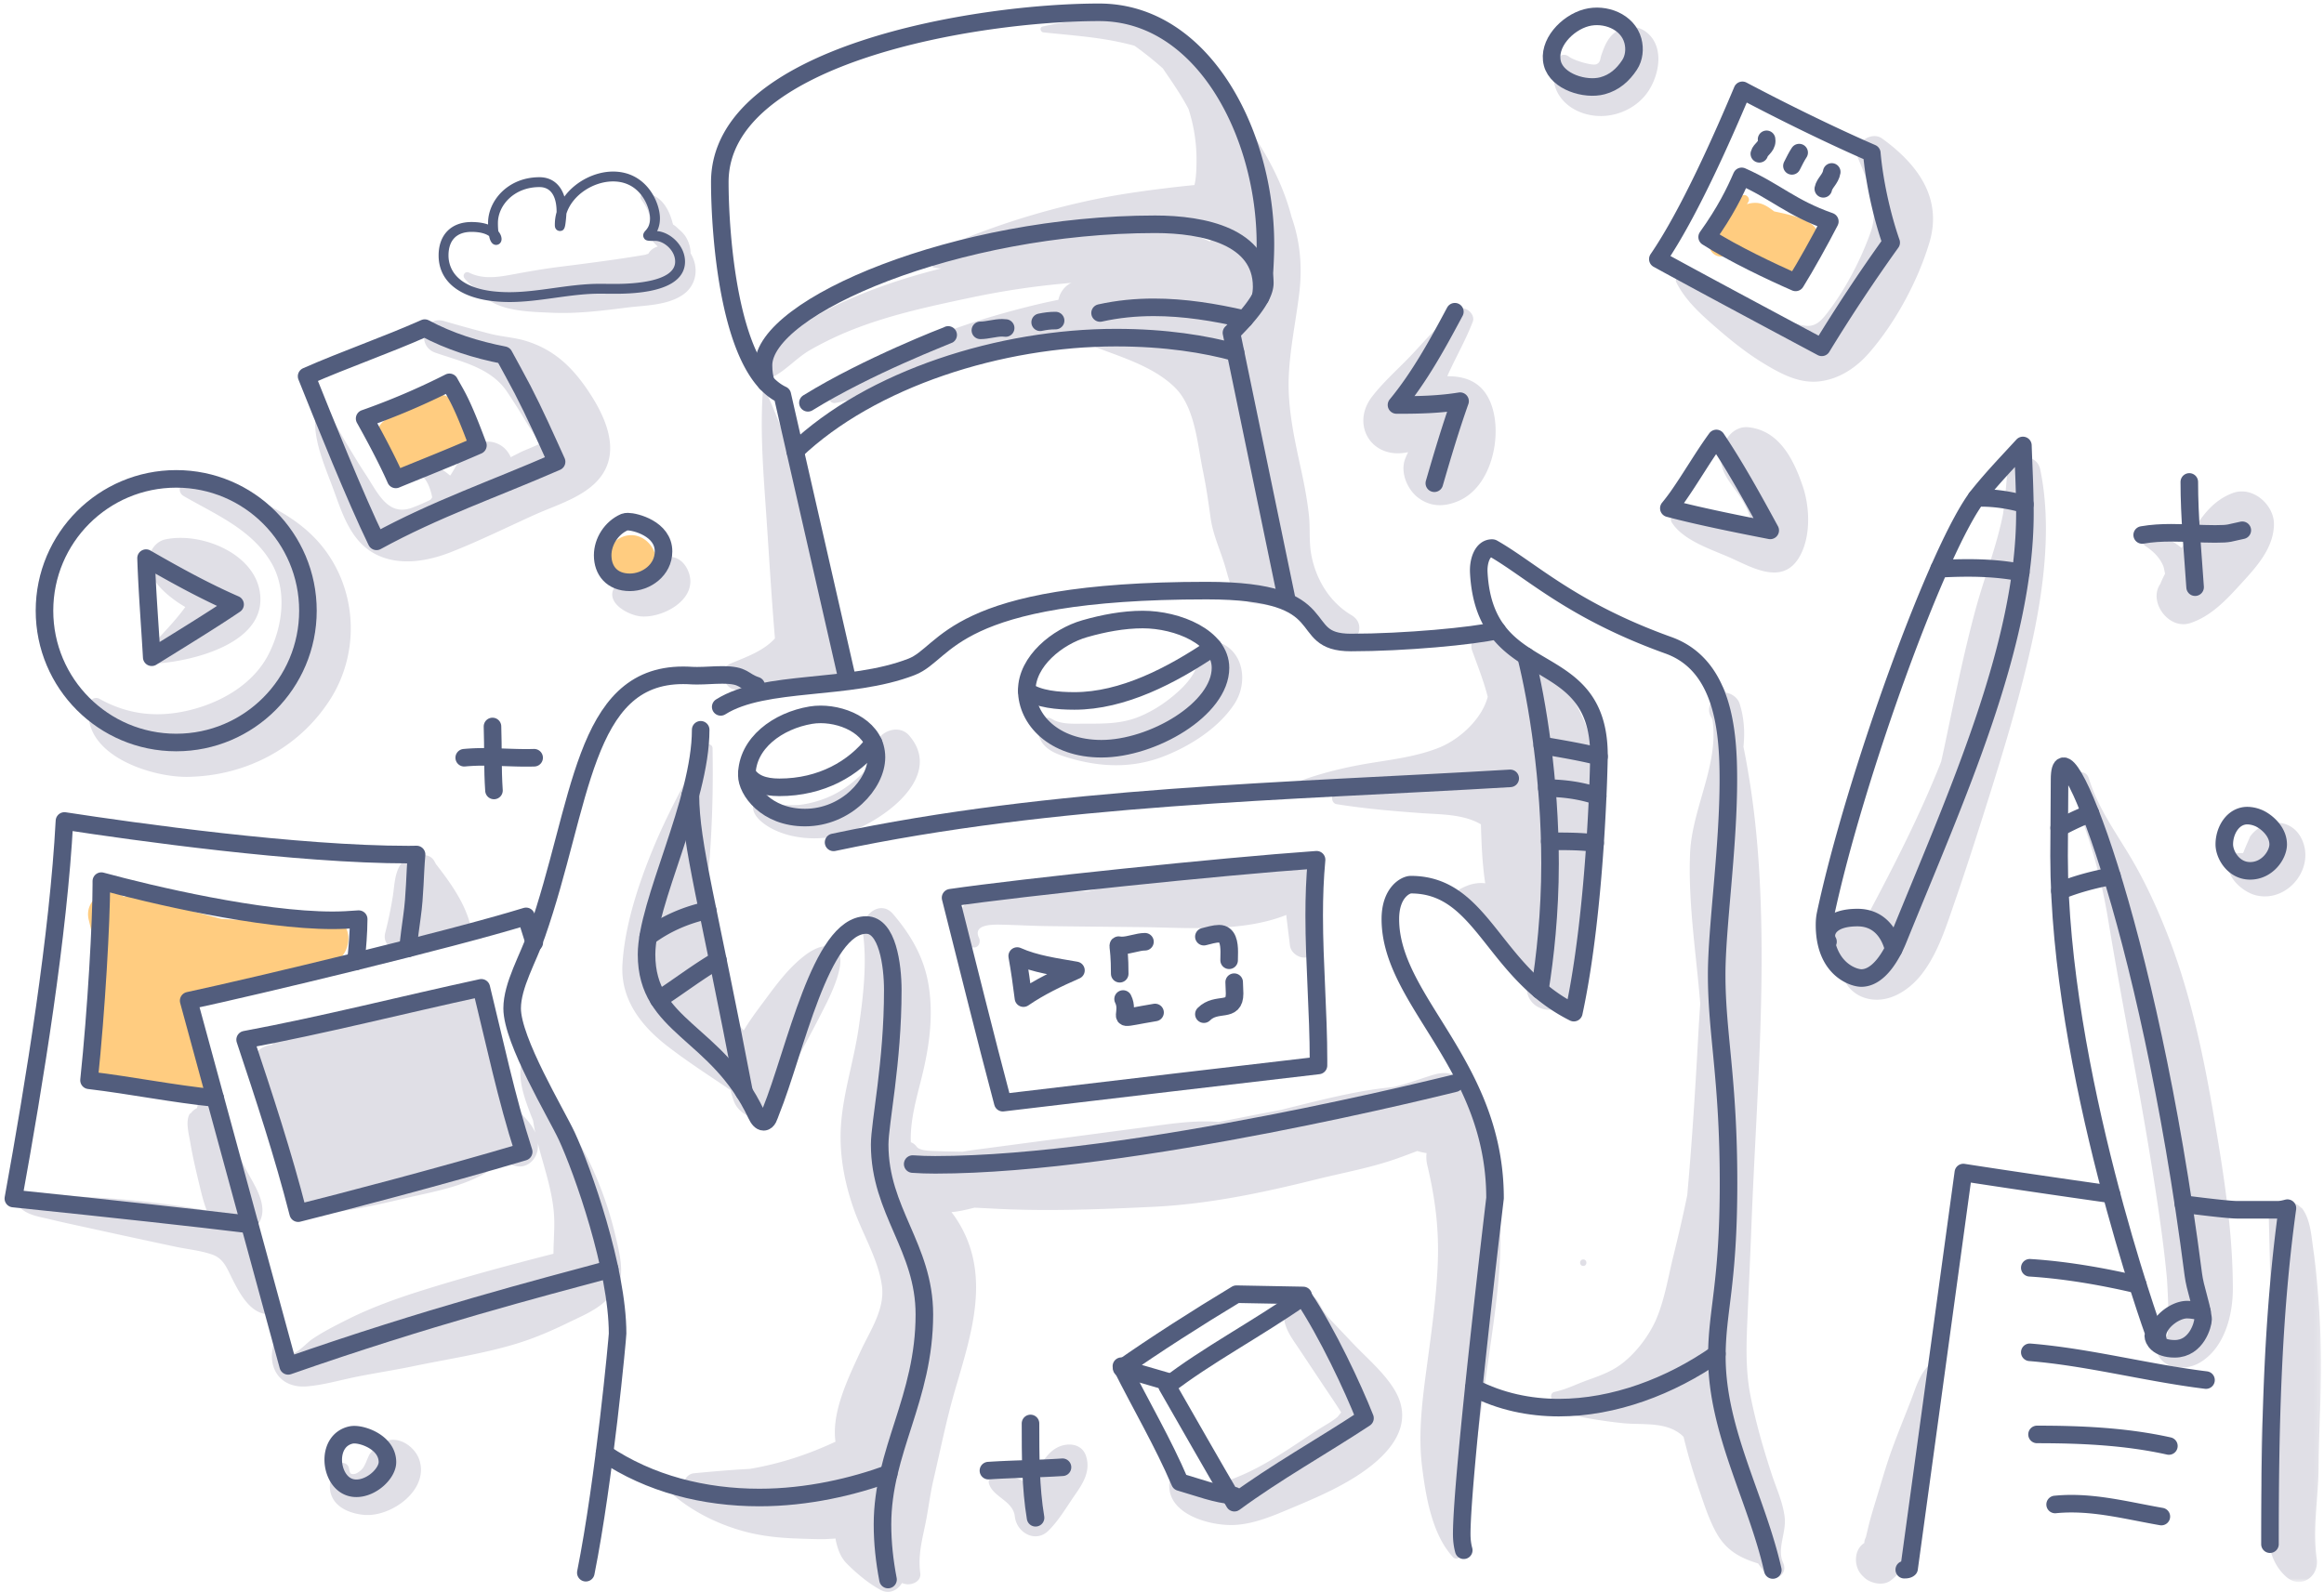 <svg xmlns="http://www.w3.org/2000/svg" viewBox="0 0 397 272"><mask id="a" fill="#fff"><path fill-rule="evenodd" d="M.507.168h10.357v64.97H.507z"/></mask><g fill="none" fill-rule="evenodd"><g fill="#e0dfe6"><path d="M117.573 97.605c-.737-1.8-2.206-2.796-4.204-2.386-2.275.467-3.169 2.438-4.679 3.898-.767.743-1.94 1.233-2.999.833-.24-.091-.491.065-.624.254-1.893 2.702 2.27 4.95 4.451 5.122 3.843.302 9.963-3.059 8.055-7.72m-17.427-31.309c-2.674-3.853-5.718-6.627-10.291-8.038-2.015-.622-4.142-.712-6.181-1.24a267.89 267.89 0 0 1-7.813-2.16c-3.5-1.02-4.869 4.232-1.491 5.406 4.43 1.541 9.44 2.535 12.212 6.623a108.322 108.322 0 0 1 3.383 5.357c.5.842 1.57 2.324 2.276 3.55-1.163.598-2.686 1.155-3.32 1.476a948.779 948.779 0 0 0-5.928 3.027c-4.095 2.109-8.278 4.86-12.593 6.456-4.176 1.543-5.893-2.605-7.879-5.605-1.196-1.807-2.293-3.664-3.416-5.515-1.037-1.71-1.996-3.813-3.519-5.118-.496-.426-1.53-.364-1.65.436-.598 3.976 1.632 8.884 2.982 12.558 1.473 4.009 2.882 8.681 6.828 10.958 4.086 2.358 9.157 1.503 13.322-.14 4.827-1.905 9.529-4.227 14.256-6.366 4.094-1.852 9.776-3.366 12.012-7.627 2.416-4.604-.519-10.189-3.19-14.038M55.115 93.455c-5.287-6.645-14.528-9.772-22.608-11.27-1.518-.283-2.568 1.747-1.096 2.597 5.45 3.149 11.591 5.675 14.928 11.358 2.796 4.763 1.936 10.93-.436 15.607-2.63 5.185-8.172 8.334-13.704 9.644-5.406 1.28-10.411.698-15.217-1.99-.601-.336-1.458-.048-1.625.662-2.043 8.705 10.23 12.763 16.657 12.678 9.79-.13 18.867-4.76 24.253-13.019 5.248-8.043 4.826-18.753-1.152-26.267"/><path d="M28.274 92.16c-2.138.45-3.28 2.911-2.78 4.894.615 2.441 2.495 4.137 4.454 5.57.552.404 1.127.75 1.703 1.101-1.705 2.367-3.847 4.507-5.734 6.598-.942 1.043-.377 3.147 1.25 3.017 6-.482 17.39-3.346 17.32-10.98-.068-7.478-9.862-11.536-16.213-10.2m76.871 119.04c-.882-3.801-2.139-7.483-3.713-11.053-1.551-3.514-3.56-6.695-5.583-9.946a41.21 41.21 0 0 1-.724-1.217c-.01-.059-.022-.117-.03-.176-.086-.565-.373-.96-.755-1.213-1.305-2.332-2.676-4.771-4.54-6.446-.217-.195-.579-.124-.66.174-.835 3.056.553 6.583 1.633 9.423.094.245.197.485.293.73.105.695.232 1.387.38 2.072-.457-1.089-1.226-2.04-2.146-2.98a26.813 26.813 0 0 1-1.281-1.396c-.381-5.585-3.03-11.696-4.93-15.974-.27-.608-.733-1.023-1.28-1.28-.04-.12-.076-.243-.117-.363-.558-1.609-1.982-2.386-3.65-2.071-4.972.94-9.806 2.256-14.663 3.668-2.419.702-4.83 1.427-7.235 2.172-2.361.733-4.793 1.82-7.255 2.06-.924.09-1.783.528-2.476 1.154-1.953.148-3.747 1.818-3.017 4.031a414.65 414.65 0 0 1 2.543 8.055 55.141 55.141 0 0 1-.161 1.916c-.176 1.683.732 3.187 2.042 4.186l.031.102c.873 2.794 1.659 6.328 3.807 8.186-.118.057-.238.11-.357.167-1.183.574-.63 2.596.678 2.501 5.572-.402 10.877-1.41 16.3-2.719 4.658-1.125 10.019-1.941 14.238-4.304 1.223-.684 2.204-1.495 2.986-2.4a3.35 3.35 0 0 0 1.005.498l1.39.426c2.072.634 3.84-1.069 3.978-3.029.019-.27.016-.527.002-.78.98 3.83 2.321 7.577 2.71 11.546.242 2.452-.039 4.876-.039 7.306-7.134 1.82-14.788 3.881-21.901 6.102-4.613 1.44-9.137 3.031-13.454 5.212-2.046 1.033-4.13 2.08-6.018 3.385-.653.452-2.476 2.423-3.304 2.328-.931-.107-1.521-1.49-1.966-2.184-.267-.413-.854-.319-1.012.133-1.484 4.258.797 8.09 5.582 7.683 2.922-.249 5.798-1.119 8.666-1.685 3.129-.617 6.269-1.093 9.39-1.743 5.884-1.226 11.958-2.115 17.714-3.869 3.073-.936 6.035-2.223 8.918-3.631 2.44-1.193 4.929-2.18 6.742-4.142.238-.07.462-.196.656-.394 2.568-2.615 1.312-7.074.583-10.221"/><path d="M45.394 218.449c-.544-1.981-.371-4.132-1.158-6.048a7.29 7.29 0 0 0-1.225-2c1.096-.847 1.821-2.17 1.818-3.602-.005-2.103-1.286-4.217-2.272-5.994-1.064-1.92-1.966-3.81-2.91-5.793-1.003-2.106-1.913-4.939-3.589-6.64-.71-.72-2.1-.418-2.331.615-.025.113-.042.23-.062.346a2.94 2.94 0 0 0-1.143.985l-.047-.082c-.866 1.223-.211 3.533.015 4.897.432 2.608 1.069 5.22 1.684 7.79.273 1.135.621 2.554 1.145 3.905a67.67 67.67 0 0 0-1.893-.325c-5.195-.829-10.377-1.46-15.626-1.796-2.548-.162-5.095-.325-7.648-.34-2.25-.014-4.91-.38-6.831.978-.275.194-.343.548-.104.806 1.376 1.484 3.406 1.723 5.304 2.183 2.479.601 4.97 1.12 7.461 1.67 4.645 1.021 9.29 2.02 13.94 3.012 2.066.44 4.309.651 6.303 1.34 1.876.649 2.463 2.158 3.29 3.826 1.297 2.615 3.301 6.667 6.76 6.369.35-.03.552-.25.594-.592.26-2.11-.944-3.568-1.475-5.51m34.751-61.114c-1.064-3.538-3.413-6.783-5.659-9.668-.005-.006-.011-.01-.016-.017a87.896 87.896 0 0 0-.225-.425c-.965-1.82-3.567-1.23-4.167.525-.036-.048-.065-.1-.104-.148-.431-.533-1.296-.304-1.613.208-.968 1.569-.98 3.594-1.263 5.387a70.53 70.53 0 0 1-1.296 6.218c-.514 2.037 1.505 3.16 3 2.59.305.575.887.986 1.721.986 2.459-.002 4.932-1.263 6.151-3.415 1.477 1.18 4.114-.102 3.47-2.24m-8.525 92.063c-.837-2.443-4.106-4.525-6.576-2.675-.772.58-1.497 1.065-2.003 1.93.018-.032-.75 1.688-.376.916-.412.849-.535 1.257-1.093 1.721-.188.156-.65.517-1.035.568-.848.112-.753-.313-.947-1.07-.242-.95-1.614-1.128-2.094-.275-.926 1.65-1.616 3.486-.744 5.311.966 2.022 3.428 2.858 5.512 3.025 4.62.37 11.116-4.312 9.356-9.451m78.623 2.373c.298-.47.604-.943.943-1.399-.005.44-.003.879.005 1.318-.298 0-.616.03-.948.08m103.908-55.047c1.332-1.02 1.202-3.477-.698-3.917-.115-.027-.233-.04-.35-.063-.031-.55-.023-1.113.168-1.523.96-2.075.333-5.063-2.28-5.604-.241-.05-.49-.08-.735-.12-.477-.717-1.03-1.308-1.683-1.678-1.289-.731-2.703-.484-4.033-.071-2.025.628-3.974 1.371-6.045 1.877-.172.042-.345.08-.517.121-4.207.4-8.232 1.244-12.349 2.223-2.293.545-4.58 1.116-6.867 1.692-1.87.352-3.737.706-5.599 1.073-1.659.328-3.319.647-4.978.972-4.169-.334-8.123.308-12.335.868l-13.667 1.815-13.667 1.815c-1.41.188-2.765.35-4.073.59-1.46-.033-2.922-.04-4.378-.107-.87-.04-2.914.014-3.494-.771a2.065 2.065 0 0 0-.976-.74c-.153-3.934 1.093-7.9 1.996-11.665 1.182-4.925 1.838-9.853 1.082-14.899-.722-4.819-2.954-8.722-6.092-12.408-2.25-2.643-5.59.321-5.193 3.022.78 5.312.052 11.309-.733 16.599-.792 5.339-2.481 10.49-2.951 15.883-.446 5.119.487 10.241 2.208 15.058 1.505 4.21 4.122 8.454 4.741 12.916.561 4.034-2.048 7.731-3.657 11.231-2.02 4.396-5 10.395-4.27 15.431-4.72 2.206-9.556 3.788-14.636 4.645-3.173.165-6.328.442-9.538.747-1.016.096-1.714 1.035-1.799 1.935-.57.172-1.101.44-1.572.854-.285.253-.296.811 0 1.06 3.73 3.143 8.59 5.37 13.33 6.423 2.656.59 5.312.809 8.027.895 1.345.043 2.696.1 4.043.095.418-.001 1.37-.057 2.145-.111.04.24.08.472.13.675.344 1.396.803 2.61 1.844 3.652 1.654 1.658 3.659 3.342 5.73 4.458 1.286.693 2.647.24 3.466-.91.072-.08.123-.174.187-.26.22.074.448.138.693.18 1.069.18 2.612-.492 2.433-1.853-.412-3.129.314-5.668.923-8.687.482-2.389.748-4.802 1.303-7.183 1.207-5.17 2.223-10.321 3.71-15.43 2.842-9.77 6.348-20.005.159-29.353a16.413 16.413 0 0 0-.773-1.06c1.325-.112 2.68-.45 3.947-.762 1.026.055 2.038.096 3.013.151 9.099.506 18.348.14 27.445-.294 9.508-.454 18.662-2.384 27.864-4.677 4.618-1.15 9.38-1.988 13.866-3.585 1.155-.41 2.3-.84 3.444-1.278a9.82 9.82 0 0 0 1.583.356 5.934 5.934 0 0 0 .135 2.094c1.33 5.59 2.01 10.852 1.784 16.624-.23 5.909-1.07 11.773-1.855 17.627-.758 5.653-1.537 11.496-.834 17.19.624 5.05 1.692 11.663 5.32 15.536.387.413 1.113.202 1.254-.331.679-2.566.506-5.314.946-7.935.465-2.777.892-5.567 1.329-8.348.916-5.83 1.696-11.69 2.533-17.532 1.621-11.327 3.674-24.094-.154-35.228m-112.077-34.96c-2.207-.561-4.558 1.354-6.082 2.764-2.273 2.102-4.089 4.704-5.935 7.172-1.07 1.43-2.119 2.885-3.012 4.382a26.259 26.259 0 0 0-2.473-2.557c.933-2.949-.475-7.016-1.417-9.58-.962-2.615-2.385-5.031-3.685-7.488.844-3.403 1.548-6.832 1.8-10.363.428-6.046.57-12.204.45-18.261-.012-.656-.914-.926-1.251-.339-3.275 5.702-6.542 11.725-9.032 17.815-2.453 5.996-4.75 13.016-5.108 19.538-.323 5.886 3.15 10.376 7.564 13.813 3.512 2.735 7.247 5.115 10.904 7.606.145.666.35 1.345.631 2.037 1.074 2.645 5.446 4.234 6.959.909.685-1.505.787-2.761.872-4.184.578-.68 1.273-1.33 1.753-2.118.708-1.161 1.376-2.374 2.026-3.568a251.778 251.778 0 0 0 3.587-6.808c.845-1.67 5.184-9.82 1.449-10.77m128.389 53.439c-.712 0-.714 1.106 0 1.106.711 0 .713-1.106 0-1.106"/><path d="m224.914 153.4.342-.528c1.683-2.61-1.398-5.387-3.942-4.329-.742-.16-1.538-.126-2.317-.086-2.571.134-5.146.44-7.712.661-4.785.412-9.555.846-14.324 1.413-3.616.43-7.505.67-11.025 1.772-1.275.009-2.55.018-3.825.03-3.258.03-6.508.095-9.765.217-2.453.091-5.146.074-7.156 1.685-2.425 1.944-2.89 7.347 1.116 7.66.886.068 1.262-.955.936-1.63-1.177-2.44 2.608-2.295 4.02-2.263 2.532.057 5.06.206 7.594.24 5.426.073 10.851.12 16.276.178 7.807.086 17.038.92 24.605-2.084.013.205.027.395.047.557l.574 4.657c.259 2.095 3.713 3.12 4.117.557.355-2.254 1.308-5.83-.325-7.74a1375.32 1375.32 0 0 0-.01-.167c.295-.205.56-.467.774-.8m13.265 84.016c-1.8-2.95-4.72-5.4-7.08-7.887l-3.714-3.916c-1.152-1.214-1.407-1.806-2.18-3.115-.658-1.115-1.989-1.615-3.226-1.312l-.281.068c-1.429.35-2.305 1.718-2.373 3.115-.12 2.426 1.32 4.21 2.6 6.133l4.174 6.272c.794 1.194 1.613 2.375 2.384 3.584.223.325.422.665.621 1.003-.19.186-.515.655-.665.781-.967.816-2.162 1.426-3.22 2.113-4.183 2.715-8.35 5.734-12.94 7.74-1.806.788-3.963 1.684-5.963 1.54-1.791-.129-3.462-.923-5.175-1.387-.74-.2-1.262.353-1.35 1.028-.735 5.598 7.086 7.646 11.255 7.386 3.378-.211 6.585-1.624 9.667-2.915 3.275-1.37 6.587-2.79 9.656-4.584 5.454-3.188 12.043-8.705 7.81-15.647m-31.614-128.003c-1.377-.122-2.298 1.412-1.991 2.612.49 1.92-1.421 4.318-2.694 5.562-2.119 2.068-4.698 3.854-7.462 4.944-3.035 1.195-6.063 1.118-9.267 1.123-1.638.003-3.339.112-4.86-.49-.439-.173-.9-.61-1.419-.501-1.33.276-1.75 1.616-1.47 2.804.572 2.41 2.78 3.3 4.92 3.954 5.434 1.663 10.917 1.93 16.3-.117 4.553-1.733 9.472-4.836 12.21-8.967 2.791-4.208 1.306-10.433-4.267-10.924m-51.248 16.271c-1.714-1.99-5.047-.825-5.697 1.504-.653 2.342-.587 3.347-2.417 5.1-1.427 1.366-3.006 2.59-4.773 3.484a18.084 18.084 0 0 1-5.847 1.759c-.845.097-6.526.123-6.189-.898.166-.505-.504-.838-.859-.5-2.271 2.169.224 4.348 2.315 5.451 3.282 1.73 7.518 2.038 11.092 1.25 6.382-1.41 18.848-9.635 12.375-17.15m116.183-.091c-1.292-4.019-3.788-8.437-6.676-11.539a6.169 6.169 0 0 0-2.006-1.448c-.25-.463-.607-.856-1.087-1.076-1.018-.463-1.918-.712-3.042-.694-.352.005-.61-.047-1.04-.23-.91-.387-1.192-.899-1.56-1.865-.191-.507-.656-.83-1.214-.689a2.56 2.56 0 0 0-1.15.61c-1.379-.105-2.836.876-2.241 2.521.89 2.462 1.972 5.163 2.66 7.881-.99 3.809-4.825 7.316-8.415 8.729-3.64 1.431-7.579 1.94-11.411 2.558-4.071.657-8.043 1.587-11.925 2.972-.325.116-.42.697 0 .761 2.39.366 4.961.665 7.6.814-.546.125-1.093.249-1.637.382-1.005.246-1.105 1.956 0 2.132 4.819.77 9.663 1.184 14.53 1.532 3.307.236 7.125.16 10.093 1.909.03 1.1.068 2.2.118 3.295.104 2.278.278 4.532.62 6.784-1.381-.184-2.868.153-4.424 1.056-.209.121-.2.423 0 .546.39.237.833.476 1.294.72-.62.817-.749 2.066.055 3.023.901 1.072 1.996 2.043 3.171 2.978l.073.124c-.165.584-.092 1.248.362 1.926 1.882 2.813 4.02 5.375 6.541 7.536.113 2.786 2.586 4.072 4.747 3.606 1.77 1.083 4.476-.778 4.02-3.149a13.08 13.08 0 0 0-.434-1.66c2.52-8.985 2.336-18.84 2.954-28.054.31-4.61.864-9.504-.577-13.991m33.369 133.647c-.307-2.554-1.417-4.908-2.213-7.336-1.439-4.388-2.735-8.894-3.63-13.425-.923-4.663-.683-9.376-.475-14.096.226-5.129.46-10.257.659-15.388.779-20.064 2.513-40.076 1.309-60.151-.32-5.343-.856-10.631-1.722-15.914-.291-1.774-.596-3.557-.968-5.325.255-2.432.129-4.88-.651-7.363-.307-.973-1.31-1.747-2.336-1.884-.152-.313-.31-.623-.475-.93-.163-.303-.743-.276-.795.104-.05.367-.088.735-.128 1.103-.192.12-.37.28-.53.482l-.23.296c-.713.909-1.01 2.012-.398 3.075l.187.324c.015.025.03.047.046.07 1.215 7.617-3.475 15.256-3.803 22.86-.366 8.494 1.045 17.225 1.734 25.734a295.16 295.16 0 0 0-.324 5.09c-.498 9.23-1.072 18.454-1.9 27.66-.715 3.533-1.544 7.038-2.405 10.542-.847 3.441-1.44 7.139-2.795 10.419-1.258 3.044-3.807 6.38-6.55 8.24-1.647 1.118-3.524 1.762-5.376 2.433-1.889.685-3.553 1.552-5.544 1.972-.833.176-.745 1.375 0 1.6l.942.277c-.138.02-.274.044-.411.063-.756.106-.674 1.279 0 1.447a79 79 0 0 0 11.172 1.959c3.278.332 7.172-.294 9.884 1.916.16.13.306.277.456.42a94.201 94.201 0 0 0 2.58 8.804c.857 2.494 1.688 5.148 2.95 7.468 1.69 3.106 4.064 4.401 7.21 5.365.394.556.785 1.114 1.193 1.663 1.362 1.832 4.04.306 3.07-1.794-1.101-2.384.583-5.14.267-7.78M211.357 62.501a15.332 15.332 0 0 0-2.164-1.7 69.74 69.74 0 0 1 2.015.323c.16.028.32.049.478.065-.118.438-.224.875-.329 1.312m-4.705-21.236c-.998-.485-2.066-.877-2.935-1.257-.137-.06-.276-.113-.414-.17 1.322-.294 2.608-.669 3.777-1.284.032.696.052 1.394.055 2.092a6.27 6.27 0 0 1-.483.619m24.217 63.849c-3.776-2.231-6.175-6.249-6.905-10.557-.364-2.151-.13-4.4-.37-6.568-.293-2.637-.793-5.264-1.358-7.854-1.105-5.055-2.267-10.307-2.092-15.508.162-4.849 1.204-9.63 1.793-14.434.55-4.496.197-8.878-1.31-13.125-1.673-6.527-5.127-12.338-9.142-17.735a19.918 19.918 0 0 0-2.263-4.804c-1.582-2.825-3.603-5.37-6.108-7.406-.025-.05-.046-.098-.076-.147-1.995-3.332-7.96-3.742-11.479-3.884-4.61-.186-8.952.453-13.437 1.433-.608.132-.4.95.136 1.008 4.077.437 8.256.72 12.277 1.517 1.085.215 2.176.47 3.256.76a56.4 56.4 0 0 1 4.858 3.88c.332.494.666.989 1.01 1.489 1.186 1.73 2.363 3.534 3.359 5.412a27.978 27.978 0 0 1 1.379 8.79c-.01 1.038-.01 2.853-.356 4.239-1.424.14-2.847.291-4.268.463-4.404.532-8.816 1.142-13.156 2.063-8.793 1.864-17.07 4.486-25.313 8.058-.217.094-.054.401.152.361 7.881-1.567 15.872-3 23.842-4.12-.02.013-.04.022-.06.035-.217.138-.315.495-.09.682.134.11.28.2.42.3-.616.135-1.237.274-1.865.413a98.364 98.364 0 0 0-6.748.597c-3.08.375-6.192.8-9.196 1.593-2.695.712-6.373 1.257-8.423 3.28-.104.103-.058.296.087.331.448.11.913.165 1.387.189-6.129 1.526-12.286 3.568-17.955 6.285-4.301 2.061-11.606 6.608-11.969 11.993-.028.426.45.59.774.443 2.422-1.09 4.342-3.405 6.687-4.755a56.465 56.465 0 0 1 8.04-3.795c6.32-2.4 12.975-3.81 19.572-5.206a137.117 137.117 0 0 1 17.035-2.49c-1.17.55-1.948 1.688-2.195 2.89-1.77.357-3.533.753-5.28 1.196-6.035 1.528-11.933 3.35-17.66 5.801-5.365 2.296-11.977 4.875-15.942 9.312-.547.61-.006 1.459.769 1.32 5.549-1 10.856-3.947 16.292-5.515 5.707-1.646 11.614-3.03 17.533-3.589 3.508-.33 7.032-.483 10.555-.47 4.672 1.802 9.998 3.362 13.627 6.913 3.47 3.397 3.86 9.723 4.796 14.245.546 2.635.933 5.282 1.297 7.945.425 3.104 1.732 5.71 2.582 8.665.635 2.21 1.036 4.352 3.255 5.547 1.056.569 2.356.555 3.514.747 1.604.265 3.2.606 4.797.908.123.023.237.026.354.034 1.906 2.263 4.166 4.23 6.829 5.53 3.122 1.525 5.807-2.898 2.752-4.705m-88.648 6.202c1.227-3.747-.881-9.122-1.75-12.68-2.658-10.894-5.097-22.311-9.967-32.43-.037-.077-.141-.032-.147.04-.589 7.547.104 15.153.61 22.718.45 6.697.85 13.435 1.415 20.121-1.992 2.184-4.9 3.167-7.607 4.311-2.14.905-1.08 4.679 1.2 4.43 1.562.104 3.185-.072 4.757-.397 3.896-.245 7.827-.332 11.695-.527 3.867-.193 3.329-5.856-.206-5.586m165.74-28.222c-1.553-4.584-4.013-9.528-9.263-10.085-2.701-.285-4.486 2.401-4.71 4.708-.307 3.171 2.105 5.202 3.612 7.714.587.979 1.073 1.977 1.432 3.062.022.064.06.263.107.528a10.765 10.765 0 0 1-.662-.103c-1.38-.28-2.76-.597-4.148-.842-2.45-.433-5.752-1.254-8.128-.309-.586.234-1.001.896-.614 1.509 1.988 3.146 6.91 4.634 10.166 6.1 3.69 1.663 8.744 4.609 11.573-.118 2.043-3.412 1.867-8.527.635-12.164m13.565-59.422c-1.923-1.394-5.089.955-4.178 3.21 1.654 4.1 3.765 8.356 2.211 12.772-1.667 4.74-4.37 9.884-7.453 13.862-1.022 1.317-1.998 2.368-3.741 2.136-2.344-.31-4.766-1.55-6.998-2.308-4.918-1.669-9.543-4.593-14.553-5.813-.385-.093-.656.3-.49.638 1.468 2.992 4.003 5.331 6.503 7.515 2.67 2.332 5.492 4.63 8.533 6.46 2.921 1.76 6.015 3.437 9.528 3.01 3.317-.404 6.196-2.332 8.362-4.811 4.518-5.167 8.377-12.328 10.343-18.899 2.303-7.699-2.146-13.478-8.067-17.772m1.352 137.317c-.04-.26-.1-.514-.175-.762.196-.13.383-.293.556-.49l-.158.506c-.073.238-.148.49-.223.746m25.655-80.725c-.702-3.364-5.421-2.295-5.665.766-.18 2.25-.411 4.499-.686 6.744-1.097 5.594-3.276 11.044-4.745 16.506-2.015 7.49-3.568 15.17-5.16 22.759a178.775 178.775 0 0 1-.684 3.124c-3.58 9.037-7.968 17.625-12.588 26.303a5.32 5.32 0 0 0-.41-.114c-1.677-.386-3.603.077-4.77 1.37-1.077 1.194-1.718 2.934-1.074 4.502.07.173.152.332.239.485 0 .03-.005.058-.004.088.054 1.348.705 2.455 1.67 3.207.258 2.033 1.756 3.793 3.833 4.478 3.794 1.252 7.542-1.13 9.8-4.038 2.807-3.614 4.227-8.304 5.707-12.574 1.65-4.763 3.198-9.56 4.724-14.366 3.08-9.7 6.053-19.278 8.276-29.22 2.119-9.477 3.539-20.422 1.537-30.02m29.466 109.413c-1.726-9.966-3.895-20.047-7.54-29.509-1.766-4.583-3.827-9.138-6.315-13.378-2.684-4.576-5.728-8.627-7.306-13.773-.582-1.898-3.409-1.116-2.971.818.879 3.898 2.395 7.622 3.534 11.447a95.244 95.244 0 0 1 2.697 11.682c1.365 8.293 2.901 16.54 4.436 24.806 1.502 8.078 2.882 16.137 4.09 24.266.601 4.055 1.136 8.125 1.526 12.205.09.934.64 10.525-.16 10.217-.829-.32-1.7.492-1.699 1.294.006 4.018 4.641 4.782 7.517 3.066 4.183-2.495 5.615-8.038 5.62-12.568.008-10.157-1.702-20.594-3.43-30.573m15.008-46.667c-1.952-3.484-6.624-3.005-8.678 0 .159-.234-.77 1.743-1.037 2.517l-.132.237c-.12.012-.21.015-.1.02-.744-.025-1.419-.07-1.901.72-1.706 2.792 1.812 5.906 4.26 6.486 5.525 1.31 10.374-5.007 7.588-9.98"/><path d="M10.289 15.261c-.193-2.287-.411-4.58-.743-6.853-.335-2.298-.475-5.116-1.87-7.033a.765.765 0 0 0-.26-.22C5.671-.653 1.85.015 1.939 3.214c.214 7.658.363 15.32.377 22.984a153.521 153.521 0 0 0-.79 5.08c-.707 5.182-1.24 10.6-.928 15.84.14 2.359.547 4.677 1.082 6.972-.09 3.669.314 7.57 3.213 10.152 2.486 2.215 5.667-.014 5.231-3.044-.751-5.215.278-10.39.314-15.636.034-5.044.328-10.076.41-15.12.081-5.082-.132-10.116-.56-15.182" mask="url(#a)" transform="translate(385.637 205.171)"/><path d="M329.812 233.298c-.037-.112-.175-.156-.264-.07-1.674 1.624-2.315 4.008-3.14 6.135-1.075 2.776-2.213 5.537-3.23 8.335-1.011 2.786-1.806 5.656-2.675 8.489-.437 1.42-.868 2.832-1.237 4.272l-.518 2.163c-.212.477-.3.819-.268 1.028-1.85 1.146-1.825 4.072-.407 5.51l.304.309c1.068 1.084 3.278 1.579 4.596.593 1.863-1.394 2.554-3.152 3.055-5.155l.01-.016a21.472 21.472 0 0 0 1.527-3.473c.54-1.568 1.084-3.936.267-5.572.21-1.27.418-2.54.639-3.807.547-3.145.801-6.328 1.121-9.504.295-2.921 1.192-6.397.22-9.237M281.562 5.761c-1.397-1.28-3.337-1.553-5.01-.646-1.729.938-2.354 2.467-2.975 4.226-.247.699-.143 1.351-.886 1.638-.752.29-3.92-.699-4.638-1.282-.466-.377-1.183-.502-1.636 0-1.418 1.574-1.29 4.39-.317 6.178 1.455 2.67 4.516 3.976 7.446 3.95 3.167-.029 6.32-1.627 8.065-4.297 1.812-2.776 2.663-7.283-.05-9.767m-26.703 63.663c-1.326-4.005-4.27-5.16-7.62-5.14.06-.14.117-.282.18-.422 1.354-2.968 2.985-5.814 4.16-8.862.54-1.395-1.42-2.975-2.647-2.034-2.7 2.072-4.97 4.6-7.262 7.103-2.377 2.595-5.115 4.904-7.275 7.69-3.599 4.642-.31 10.517 5.591 9.6.186-.028.374-.063.562-.096a11.67 11.67 0 0 0-.524 1.182c-.862 2.305.413 5.235 2.254 6.61 2.183 1.631 4.567 1.568 6.988.492 5.474-2.432 7.343-10.837 5.593-16.123m-69.314 179.438c-.489-1.6-1.939-2.22-3.5-1.986-2.543.38-3.83 2.643-5.027 4.696-.405.696-.824 1.385-1.235 2.077-1.028-.672-2.155-1.175-3.386-1.398-.627-.114-3.878-.259-3.461 1.227.654 2.335 4.119 2.916 4.424 5.642.311 2.777 3.54 4.637 5.782 2.393 1.766-1.77 3.067-4.027 4.489-6.077 1.41-2.032 2.684-4.048 1.914-6.574m195.86-164.609c-3.869 1.452-5.674 4.664-7.822 8-.296.459-.606.918-.92 1.376-1.617-1.379-3.54-2.199-5.69-2.178-1.013.01-1.296 1.309-.497 1.84 1.312.872 2.44 1.927 3.056 3.402.163.39.211.902.317 1.341a16.28 16.28 0 0 0-.806 1.739c-2.116 3.001 1.406 7.925 5.121 6.691 3.531-1.173 6.062-3.878 8.523-6.568 2.673-2.923 5.696-6.137 5.766-10.278.056-3.362-3.643-6.643-7.048-5.365M87.653 79.717c-.393-3.903-4.42-5.571-7.452-3.085-1.43 1.174-2.139 2.812-3.103 4.342-.063.101-.137.196-.203.295-.772-.656-1.646-1.297-2.582-1.665-1.351-.532-2.849-.575-3.8.628-.31.393-.032.975.5.857 1.529-.336 2.511 2.208 2.815 3.903-2.67 3.61 1.585 8.844 5.801 6.452 3.818-2.166 8.503-6.971 8.024-11.727M83.2 50.07c-.315.28-.263.807.105 1.077 2.85 2.092 7.484 2.131 10.894 2.29 4.253.196 8.536-.327 12.749-.864 3.102-.395 6.975-.355 9.66-2.175 2.433-1.648 2.838-4.691 1.361-7.114 0-.962-.275-1.907-.796-2.77-.431-.714-1.018-1.162-1.613-1.714-.702-.651-.477-.063-.76-1.054-.66-2.306-2.069-4.555-4.72-4.74-.5-.035-.848.6-.58 1.01.514.784 1.044 1.466 1.314 2.38.33 1.111.047 1.96.094 3.064.039.875.374 1.593 1.006 2.21.175.173.32.316.446.45-.67.198-1.278.62-1.605 1.237a2.29 2.29 0 0 0-.474.165 227.798 227.798 0 0 1-6.331.975c-2.764.386-5.532.745-8.301 1.09-2.495.312-4.984.738-7.457 1.192-2.71.498-5.46 1.093-8.06-.194-.67-.331-1.208.435-.767.993 1.054 1.33 2.372 2.061 3.835 2.492"/></g><path fill="#525d7d" d="M80.536 39.621c1.631 0 2.54.368 3.014.715.018.085.036.166.056.244.21.84.597 1.267 1.15 1.267.449 0 .924-.352.924-1.006 0-.36-.154-.848-.552-1.323a12.7 12.7 0 0 1-.069-1.43c0-2.945 2.712-6.122 7.094-6.122 2.547 0 2.928 2.625 2.928 4.19v.101a7.615 7.615 0 0 0-.3 2.116c0 .127.004.217.01.275.056.564.483.82.856.82.806 0 .89-.72 1.003-1.714a20.9 20.9 0 0 0 .106-1.24c1.037-3.253 4.67-5.513 7.97-5.513 4.824 0 6.322 4.62 6.322 6.304 0 1.222-.49 1.776-.783 2.106-.18.203-.555.627-.309 1.175.261.578.746.575 1.823.578h.202c1.319 0 3.352 1.522 3.352 3.544 0 3.432-7.126 3.803-10.19 3.803-.46 0-.92-.004-1.38-.007-.468-.004-.936-.008-1.404-.008-2.576 0-5.214.367-7.766.72-2.5.348-5.086.707-7.556.707-9.409 0-10.424-4.388-10.424-6.275 0-2.597 1.393-4.027 3.923-4.027m6.501 11.987c2.586 0 5.23-.367 7.788-.722 2.494-.347 5.074-.705 7.534-.705.464 0 .927.004 1.39.007.466.004.93.008 1.394.008 9.815 0 11.876-2.984 11.876-5.488 0-2.783-2.544-5.045-4.767-5.219.263-.525.482-1.237.482-2.184 0-2.787-2.349-7.99-8.007-7.99-3.08 0-6.397 1.667-8.317 4.275-.651-2.09-2.162-3.31-4.257-3.31-5.423 0-8.78 4.053-8.78 7.807l.002.276c-.786-.283-1.736-.427-2.839-.427-3.46 0-5.609 2.188-5.609 5.712 0 4.984 4.527 7.96 12.11 7.96"/><path fill="#ffcc80" d="M107.76 91.444c-3.149.067-5.234 3.72-3.724 6.476.904 1.65 2.975 2.641 4.82 2.045a3.509 3.509 0 0 0 1.672-1.126 4.1 4.1 0 0 0 .916-.97c1.788-2.673-.545-6.492-3.684-6.425M78.984 69.49c-1.703-1.703-4.038-2.693-6.415-1.868-2.024.7-3.905 2.333-5.672 3.657-1.658.435-2.742 1.986-2.676 3.73.073 1.97 1.387 4.558 3.018 5.7 2.392 1.675 4.612.173 6.794-1.059 1.976-1.116 4.862-2.132 6.326-3.903 1.762-2.131.287-4.594-1.375-6.257m231.375-30.15c-.954-1.983-5.224-2.776-7.284-3.218-.934-.723-1.898-1.371-2.934-1.448a4.343 4.343 0 0 0-1.726.223c.094-.149.18-.29.253-.423.435-.708-.66-1.696-1.334-.783-1.043 1.413-3.972 4.138-3.42 6.163a20.26 20.26 0 0 0-.987.58c-1.894 1.188-.576 3.673 1.433 3.387 3.74-.533 11.09 7.215 13.917 3.133.794-1.146 1.14-2.744 1.623-4.04.413-1.109 1.018-2.413.459-3.575M55.75 156.837c-5.623.48-11.264.587-16.898.234l-1.063-.066c-4.79-1.26-9.576-2.54-14.361-3.818-.865-.231-1.625-.187-2.266.045-2.788-2.07-6.888.398-5.996 3.969 1.049 4.2 1.848 8.477 2.423 12.777-.916 3.816-1.984 7.579-3.126 11.353-.381 1.258.651 2.414 1.884 2.466l.132.007c.47.894 1.375 1.523 2.548 1.551 2.98.071 5.96.124 8.942.177l.117.03c.256.069 1.983.458 2.83.67.254.52.767.934 1.29 1.102.913.291 1.59.006 2.3-.568.732-.59.649-1.653.312-2.403a2.554 2.554 0 0 0-.37-.569c.289-.598.368-1.277.1-1.934a109.851 109.851 0 0 1-3.658-10.508c6.119-.928 12.272-1.771 18.32-3.056 1.308-.278 2.08-1.22 2.375-2.327 1.772-.338 3.517-.781 5.212-1.417 3.831-1.436 3.721-8.124-1.048-7.715"/><g stroke="#525d7d" stroke-linejoin="round" stroke-width="3"><path d="M278.946 6.982c-.88-3.308-4.793-4.795-7.949-3.955-3.337.89-6.694 4.485-5.806 7.826.832 3.127 5.615 4.584 8.538 3.806 2.062-.55 3.509-1.847 4.643-3.565.785-1.188.936-2.75.574-4.112z"/><path stroke-linecap="round" d="M373.99 82.348c0 6.041.589 11.941.991 17.983"/><path stroke-linecap="round" d="M365.94 91.411c1.656-.289 3.31-.375 4.965-.375 2.498 0 4.996.197 7.495.197 2.645 0 2.387-.176 4.645-.628"/><path d="M106.651 89.23c-2.19.96-3.698 3.293-3.698 5.655 0 2.614 1.596 4.615 4.645 4.615 2.773 0 5.751-2.068 5.751-5.294 0-3.874-4.867-5.074-6.092-5.074-.226 0-.443.027-.606.099zm-42.328 3.267c10.08-5.526 20.11-8.943 30.759-13.596-1.862-4.106-3.699-8.25-5.82-12.346-1.037-2-2.127-3.924-3.171-5.869-4.707-.911-9.326-2.359-13.534-4.621-6.655 2.959-13.548 5.308-20.181 8.229 2.882 7.213 8.437 21.003 11.947 28.203z"/><path d="M62.289 71.519a120.807 120.807 0 0 0 14.486-6.189c1.195 2.197 2.036 3.163 4.865 10.775-4.6 2.019-9.304 3.87-14.027 5.81-1.51-3.426-3.706-7.506-5.324-10.396zM24.95 95.37c4.987 2.867 9.971 5.624 15.208 7.912-3.817 2.594-9.404 6.02-14.24 9.019-.319-5.64-.786-11.298-.968-16.932zm34.956 149.84c-2.058.485-2.98 2.314-2.98 4.213 0 2.266 1.337 4.878 3.948 4.878 2.666 0 5.312-2.562 5.312-4.471 0-3.168-3.816-4.687-5.667-4.687-.207 0-.414.02-.613.068z"/><path stroke-linecap="round" d="M104.153 216.873c-12.231 3.3-30.999 8.15-54.925 16.512l-17-62.396c11.811-2.54 44.752-10.436 57.64-14.409.48 1.485.944 2.979 1.402 4.474"/><path stroke-linecap="round" d="M69.681 162.063c.207-1.81.435-3.627.699-5.481.518-3.627.476-7.113.782-10.573-.746.012-1.247.018-1.373.018-19.034 0-46.756-3.906-58.78-5.748-1.032 19.417-5.074 44.389-8.728 64.517 18.013 1.864 30.872 3.28 40.365 4.432"/><path d="M50.935 207.292c6.915-1.724 24.968-6.43 38.527-10.48-2.969-9.213-4.943-18.674-7.24-28.024-13.475 2.914-26.855 6.347-40.349 8.861 3.269 9.812 6.495 19.602 9.062 29.643z"/><path stroke-linecap="round" d="M36.76 187.627c-7.253-.724-14.302-2.178-21.553-3.04 1.264-12.005 2.104-27.267 2.104-33.433v-.596c8.52 2.317 27.11 6.694 39.505 6.694 1.379 0 2.957-.078 4.458-.2-.02 2.41-.214 4.821-.478 7.233"/><path d="M293.2 74.92c3.357 5.023 6.285 10.35 9.2 15.707-4.256-.827-12.106-2.38-17.317-3.777a36.073 36.073 0 0 0 1.494-1.956c2.283-3.242 4.286-6.766 6.624-9.974z"/><path stroke-linecap="round" d="M84.13 124.131c.127 3.688 0 7.248.253 10.936"/><path stroke-linecap="round" d="M79.302 129.472a34.942 34.942 0 0 1 3.366-.145c2.398 0 4.815.166 7.198.166.46 0 .92-.006 1.377-.02m157.284-76.21c-2.922 5.484-6.006 11.13-9.969 15.933.246.002.491.002.737.002 3.401 0 6.803-.107 10.123-.651-1.635 4.616-3.016 9.26-4.396 14.02"/><path d="M297.646 15.435c4.926 2.61 13.747 7.097 22.11 10.732.363 4.233 1.508 10.109 3.308 15.283a290.167 290.167 0 0 0-11.855 17.895c-8.397-4.48-21.842-11.673-28.006-15.073 5.302-7.731 11.078-20.846 14.443-28.837z"/><path d="M297.525 30.136c5.786 2.557 8.378 5.362 15.06 7.705-1.678 3.246-4.092 7.604-5.844 10.412-4.03-1.76-10.667-4.897-15.117-7.75 3.122-4.35 4.756-7.724 5.901-10.367z"/><path stroke-linecap="round" d="M301.777 23.805c.016.094.023.184.023.27 0 1.033-1.07 1.444-1.26 2.206m6.804-.206c-.412.619-.825 1.444-1.237 2.27m6.803 1.032c-.206 1.238-1.236 1.857-1.442 2.889"/><path d="M384.373 139.394a3.766 3.766 0 0 0-.464-.03c-2.452 0-3.941 2.528-3.941 4.908 0 1.792 1.586 4.529 4.406 4.529 2.957 0 4.8-2.728 4.8-4.52 0-2.403-2.325-4.12-3.5-4.56a4.989 4.989 0 0 0-1.301-.327zm-72.514 16.764c4.96-23.282 19.37-63.134 26.181-71.609 2.456-3.055 5.036-5.714 7.525-8.435.13 3.847.343 7.7.343 11.575 0 22.724-11.723 48.335-21.669 72.845-1.109 2.73-3.315 6.58-6.278 6.58-1.324 0-6.286-1.51-6.286-9.083 0-.63.053-1.256.184-1.873z"/><path stroke-linecap="round" d="M337.63 85.085c.26-.009.52-.013.78-.013 2.512 0 5.036.398 7.487 1.101M331.26 97.19a88.75 88.75 0 0 1 4.878-.148c3.059 0 6.106.204 9.06.784m-32.93 63.078a2.11 2.11 0 0 1-.279-1.033c0-1.095.945-3.086 5.316-3.086 3.6 0 5.462 2.559 6.177 5.41m1.817 106.017c.206 0 .62 0 .825-.206l9.267-67.653c6.16.955 16.12 2.437 25.311 3.73m12.291 1.666c4.593.587 8.03.967 9.21.967h6.804c.642 0 1.16-.125 1.747-.278-2.634 19.035-2.984 38.214-2.984 57.414"/><path d="M376.326 225.2c-.311-2.533-1.33-4.938-1.65-7.428-7.79-60.653-22.85-96.518-22.85-84.568 0 4.374-.084 8.712-.084 13.06 0 36.675 16.171 81.442 16.171 81.442 0 .198-.077.37-.077.57 0 .561.69 2.194 3.665 2.194 3.756 0 4.84-4.221 4.84-5.028 0-.082-.005-.163-.015-.241z"/><g stroke-linecap="round"><path d="M368.596 228.797c-.04-.2-.06-.395-.06-.584 0-2.137 2.943-4.435 5.057-4.435.831 0 1.69.191 2.558.332m-24.384-82.65c1.735-.932 3.508-1.785 5.342-2.467m-5.233 13.233c2.837-1.162 5.85-1.951 8.902-2.519m-14.037 66.915c7.004.437 13.846 1.81 18.448 2.894m-18.448 11.551c10.102.826 20 3.508 30.101 4.746m-28.864 9.287c7.423 0 15.1.326 22.523 1.977m-19.431 9.992a27.975 27.975 0 0 1 2.787-.135c5.203 0 10.28 1.322 15.357 2.199M144.787 116.328l-11.149-48.857c-9.238-4.315-10.677-28.042-10.677-36.35 0-21.926 44.142-29.018 64.8-29.018 17.794 0 28.407 20.818 28.407 39.603 0 2.31-.178 4.865-.178 4.871 0 .556.074 1.176.074 1.795 0 2.7-3.792 6.587-5.7 8.495l9.491 45.796"/><path d="M130.853 65.377c-.28-.864-.427-1.84-.427-2.964 0-10.081 33.129-24.092 66.91-24.092 8.314 0 18.186 2.113 18.186 10.659 0 .584-.064 1.199-.195 1.812m-79.496 26.289c12.992-12.41 35.161-19.39 54.799-19.39 8.551 0 15.292 1.123 20.429 2.525"/><path d="M187.92 53.482c3.05-.678 6.115-.97 9.184-.97 5.17 0 10.352.826 15.486 2.018m-74.577 14.299c10.28-6.356 23.798-11.501 23.961-11.6m5.5-.785c1.179 0 2.5-.434 3.72-.434.203 0 .404.012.6.04m5.893-.983c.982-.196 1.658-.289 2.64-.289m-51.146 62.372c-2.392-.798-1.931-1.824-5.82-1.824-1.427 0-2.855.137-4.283.137-1.084 0-1.252-.072-2.392-.072-17.192 0-17.27 22.102-25.027 44.286-1.44 4.119-4.17 8.678-4.17 12.626 0 5.535 7.573 18.03 9.341 21.849 2.667 5.758 8.671 22.682 8.671 33.72 0 .561-2.25 24.954-5.427 40.856"/><path d="M119.695 124.698c0 12.238-9.247 29.54-9.247 38.401 0 12.509 12.067 13.043 18.775 27.365.327.7.732 1.218 1.22 1.218.734 0 .932-1 1.222-1.716 4.204-10.396 8.512-31.91 16.321-31.91 3.594 0 4.526 6.788 4.526 11.14 0 12.4-2.24 22.694-2.24 26.38 0 11.363 7.635 17.544 7.635 29.021 0 14.417-7.154 23.269-7.154 35.893 0 3.135.343 6.273.945 9.405"/><path d="M103.268 248.342c7.747 5.222 17.018 7.536 26.454 7.536 8.282 0 16.056-1.877 22.098-4.08m-33.881-115.974c.029 8.563 3.065 18.75 9.178 50.81m-4.002-65.849c7.51-4.748 21.978-2.69 32.634-6.85 6.126-2.391 6.608-13.02 50.39-13.02 23.104 0 14.605 8.869 24.632 8.869 9.123 0 20.865-1.092 24.992-2.058"/></g><path d="M138.509 122.201c-5.602.935-10.931 4.762-10.931 10.27 0 2.584 3.306 7.226 9.934 7.226 7.008 0 12.21-5.724 12.21-10.3 0-4.827-5.192-7.33-9.537-7.33-.579 0-1.142.045-1.676.134z"/><path stroke-linecap="round" d="M127.586 132.115c.965 1.704 2.911 2.415 5.557 2.415 7.173 0 12.75-3.244 16.09-7.563"/><path d="M185.325 107.418c-4.735 1.354-9.923 5.602-9.923 10.516 0 4.98 4.594 10 12.756 10 8.733 0 20.334-6.752 20.334-13.822 0-5.215-7.297-8.253-13.28-8.253-3.314 0-6.737.658-9.887 1.56z"/><path stroke-linecap="round" d="M175.403 118.059c1.974 1.416 5.327 1.708 8.139 1.708 8.259 0 16.573-4.327 23.715-9.146m-64.862 33.313c37.955-8.058 77.06-8.634 115.59-10.936M155.91 198.904c1.26.09 2.55.129 3.85.129 33.64 0 88.179-13.824 88.748-13.938"/><path d="M162.382 153.394c12.396-1.795 45.773-5.309 62.524-6.49-.299 3.168-.407 6.335-.407 9.502 0 8.269.736 16.537.736 24.804 0 .282 0 .564-.003.845-7.952.93-40.619 4.75-53.924 6.359-3.092-11.637-5.988-23.416-8.926-35.02z"/><path d="M174.832 170.55c-.303-2.377-.634-4.8-1.069-7.193 3.098 1.388 6.637 1.85 10.038 2.45-3.108 1.36-6.216 2.853-8.97 4.743z"/><path stroke-linecap="round" d="M195.59 160.915c-1.233 0-2.676.634-3.968.634-1.093 0-.345-.923-.345 4.833m.575 4.318c.287.575.36 1.079.36 1.582 0 2.034-1.184 1.77 5.103.72m8.338-12.952c.796-.198 1.844-.509 2.62-.509 1.467 0 1.716 1.66 1.716 3.124 0 .49-.022.977-.022 1.416m-4.314 9.209c2.213-2.215 5.248-.091 5.248-3.526 0-.647-.072-1.367-.072-1.942"/><path d="M199.377 236.826c6.672-5.189 15.324-9.725 23.237-15.265 4.16 6.248 8.5 15.548 10.563 20.766-7.46 4.914-15.167 9.186-22.314 14.438-3.863-6.569-7.64-13.241-11.486-19.939z"/><path stroke-linecap="round" d="M199.04 236.03h.288l-7.722-2.243c5.526-3.878 12.882-8.604 19.607-12.65l11.405.215"/><path stroke-linecap="round" d="M191.564 233.44c3.296 6.6 7.097 13.03 9.99 19.806 3.095.889 6.194 2.113 9.287 2.32m-34.804-12.341c0 5.468 0 10.937.863 16.117"/><path stroke-linecap="round" d="M168.85 251.284c4.312-.288 8.337-.288 12.65-.576m68.546 14.179c-.253-.925-.344-1.851-.344-2.776 0-9.82 5.689-57.386 5.689-57.386 0-22.876-17.882-33.636-17.882-47.686 0-4.579 2.62-5.878 3.496-5.878 12.32 0 13.918 14.899 27.844 21.868 3.872-17.925 4.299-43.34 4.299-43.902 0-19.194-19.442-11.52-20.531-31.246a8.187 8.187 0 0 1-.012-.457c0-1.746.694-3.776 2.272-3.776.052 0 .1.01.139.032 6.548 3.727 13.421 10.625 29.997 16.581 9.443 3.393 10.237 14.816 10.237 22.942 0 11.814-1.997 25.234-1.997 33.325 0 10.2 2.024 17.696 2.024 35.601 0 17.418-1.992 21.741-1.992 29.69 0 12.743 6.826 24.303 9.556 36.445"/><path stroke-linecap="round" d="M251.76 237.139c4.56 2.342 9.512 3.381 14.54 3.381 9.406 0 19.045-3.628 26.987-9.183m-32.604-119.222c1.95 7.763 4.106 21.177 4.106 35.427 0 8.49-.856 16.119-1.744 21.65"/><path stroke-linecap="round" d="M263.464 127.372c3.217.554 6.857 1.158 9.682 1.904m-8.91 5.384c2.968.035 5.901.426 8.69 1.39m-8.186 7.73a59.4 59.4 0 0 1 1.612-.023c2.841 0 4.756.113 6.132.324M110.728 160.07c2.982-2.235 6.485-3.745 10.152-4.526m-8.354 15.236c3.389-2.19 6.607-4.69 10.106-6.726"/><path d="M52.603 104.348c0-12.438-10.074-22.522-22.502-22.522-12.427 0-22.502 10.084-22.502 22.522 0 12.44 10.075 22.523 22.502 22.523 12.428 0 22.502-10.084 22.502-22.523z"/></g></g></svg>